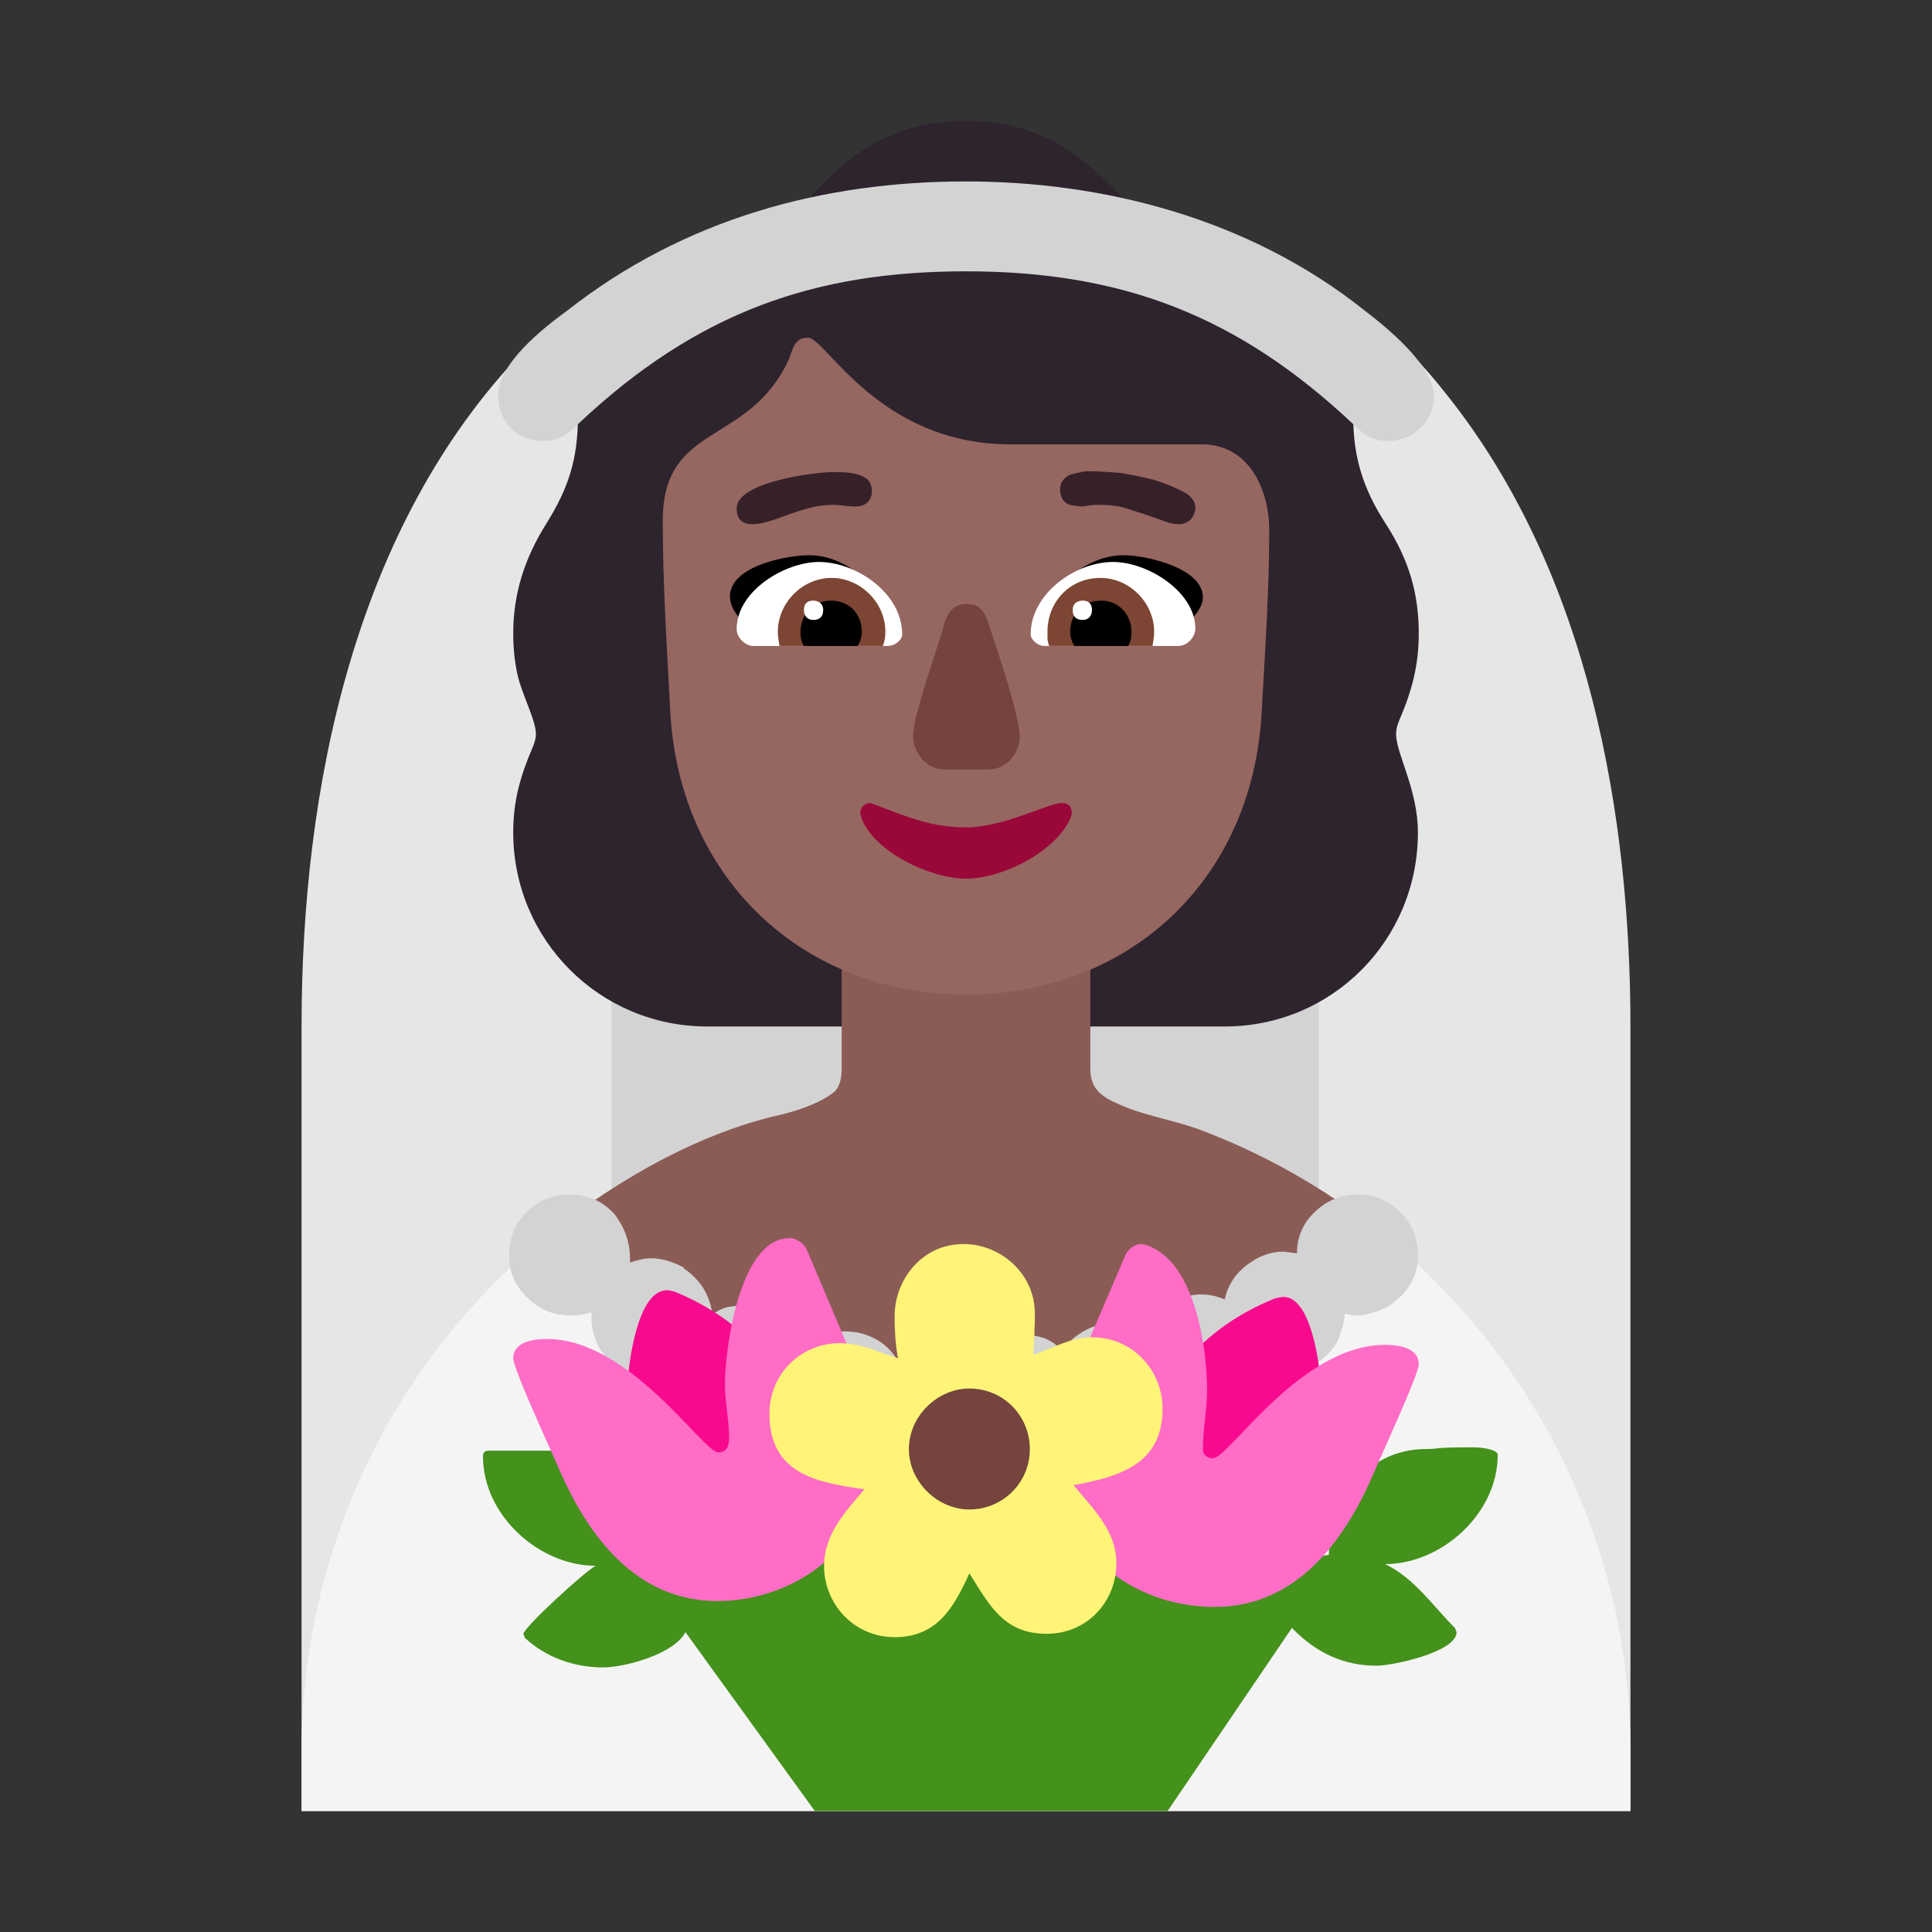 <svg version="1.1" xmlns="http://www.w3.org/2000/svg" viewBox="0 0 2300 2300"><rect x="0" y="0" width="2300" height="2300" fill="#333333" stroke="none"/><g transform="scale(1,-1) translate(-256, -1869)">
		<path d="M2197-287l0 934c0 251-49 538-217 750-29 37-61 72-100 99l-474-467-474 467c-19-13-37-28-53-45-201-209-264-520-264-804l0-934 1582 0 z" fill="#E6E6E6"/>
		<path d="M1826 247l0 759-842 0 0-759 842 0 z" fill="#D3D3D3"/>
		<path d="M1714 647c128 0 230 103 230 231 0 51-26 94-26 117 0 5 1 10 4 17 15 35 23 65 23 103 0 48-12 88-39 130-28 43-39 81-39 128 0 131-107 237-236 237-14 0-23 7-33 17-57 64-110 98-192 98-82 0-135-33-192-98-9-11-18-18-33-18-130 0-237-104-237-236 0-50-11-85-38-128-25-40-39-82-39-130 0-19 2-37 6-53 6-23 21-51 21-67 0-4-1-9-4-16-15-35-23-64-23-101 0-128 103-231 231-231l616 0 z" fill="#2D242D"/>
		<path d="M1394 216c177 0 374 56 503 188-65 51-137 92-215 121-31 11-64 16-93 29-21 9-35 18-35 43l0 210c0 82-66 151-151 151-80 0-145-69-145-148l0-213c0-13-3-23-9-28-16-13-44-23-72-29-103-25-203-87-276-147 128-122 318-177 493-177 z" fill="#8B5C56"/>
		<path d="M2197-287l0 72c0 234-106 459-289 610-110-144-282-228-460-228l-83 0c-180 0-352 84-461 228-185-150-289-379-289-610l0-72 1582 0 z" fill="#F4F4F4"/>
		<path d="M1386 133c5 0 9 0 13 1l12 3c4-1 9-2 15-2l7 0c9 0 15 1 20 4 7-2 14-3 21-3 11 0 22 3 33 10 11 6 19 14 25 23 14-13 30-19 49-19 15 0 29 4 41 13 11 8 20 19 26 32 13-7 26-11 39-11 5 0 10 1 14 2 5 1 8 3 14 3 11 5 20 12 28 21 7 9 12 19 14 30 10-3 19-5 28-5 13 0 26 4 39 11l0 1c10 6 18 14 24 25 5 11 8 22 9 33l13-2c7 0 13 1 19 3 11 3 20 7 28 14 8 6 15 14 20 24 5 9 7 20 7 31 0 20-7 37-21 51-14 14-31 21-51 21-19 0-36-7-50-20-15-14-22-31-22-50l-16 2c-13 0-26-4-38-12-17-11-28-26-32-45-9 4-19 6-28 6-9 0-18-2-26-6l-1 0c-9-4-16-9-23-15-7-7-13-15-16-24-11 8-24 12-39 12l-15-2 0-1c-9-2-18-6-25-11-8-5-15-12-20-20-7 7-14 12-22 15-9 3-18 4-27 4-9 0-17-1-24-4l-21 3c-9 0-16-2-22-5-7 2-14 3-21 3-11 0-22-3-32-9-11-6-19-14-25-23-6 12-15 22-27 29-12 7-25 10-38 10-9 0-18-2-27-5-9-3-16-8-23-15-5 15-13 28-26 37-13 9-28 14-43 14-7 0-14-1-21-2-7-2-13-5-18-9-1 11-5 22-11 32-6 9-14 17-23 23l0 1c-13 7-26 11-39 11-8 0-16-2-25-5l0 4c0 20-6 37-18 53-14 16-32 24-54 24-20 0-37-7-51-21-14-14-21-31-21-51 0-20 7-37 22-51 14-14 31-21 51-21 9 0 18 1 25 4l0-4c0-20 6-37 19-52 13-17 31-25 53-25 15 0 28 4 39 12 1-13 6-25 15-36 8-11 18-20 31-25l1-1c9-3 17-5 25-5 19 0 36 7 50 21 5-15 14-28 27-37 13-10 28-15 43-15 11 0 22 3 33 9 11 5 19 13 26 22 7-11 16-20 27-27 11-7 24-11 37-11 z" fill="#D3D3D3"/>
		<path d="M1646-287l148 218c29-30 62-45 101-45 18 0 95 16 95 40l-2 5c-27 27-48 59-83 76 67 0 134 60 134 130 0 6-17 9-29 9-52 0-39-2-56-2-70 0-116-60-116-126l-14-2c-11 40-52 62-90 62l-604-7c-36 0-74-20-86-57l-12 2c0 67-48 126-116 126l-78 0c-5 0-7-2-7-7 0-70 67-130 134-130-14-8-83-71-86-81l2-5c25-23 58-35 93-35 26 0 85 16 98 42l154-213 420 0 z" fill="#44911B"/>
		<path d="M1761-32l-195 80c49 120 78 222 207 275 4 1 8 2 11 2 37 0 46-101 46-129 0-82-38-152-69-228 z M1072-25l195 80c-48 117-79 223-207 276-4 1-7 2-10 2-38 0-48-101-48-131 0-79 39-157 70-227 z" fill="#F70A8D"/>
		<path d="M1702-44c97 0 154 78 188 156 8 20 55 120 55 133 0 20-25 23-40 23-101 0-186-135-205-135-7 0-12 4-12 11 0 23 5 47 5 70 0 50-14 154-73 173l-5 1c-9 0-17-7-20-15l-51-119c-16-39-30-80-30-123 0-104 87-175 188-175 z M1110-37c96 0 188 70 188 175 0 44-14 86-31 124l-50 118c-3 8-12 15-21 15-60 0-77-133-77-174 0-21 5-43 5-64 0-8-2-17-13-17-18 0-105 135-204 135-15 0-40-3-40-23 0-13 47-114 55-133 35-80 92-156 188-156 z" fill="#FF6DC6"/>
		<path d="M1321-80c50 0 70 34 89 76 24-38 41-72 92-72 48 0 83 38 83 84 0 39-28 65-51 93 55 10 106 25 106 91 0 46-36 85-84 85-25 0-47-13-70-21 1 16 2 33 2 49 0 48-41 83-85 83-49 0-82-42-82-86 0-17 1-33 4-50-23 7-45 18-69 18-47 0-84-37-84-84 0-72 57-82 113-90-23-27-48-54-48-91 0-46 36-85 84-85 z" fill="#FFF478"/>
		<path d="M1410 72c39 0 72 31 72 72 0 39-31 72-72 72-38 0-72-33-72-72 0-39 34-72 72-72 z" fill="#75443E"/>
		<path d="M1406 685c192 0 341 134 352 336 4 72 9 145 9 217 0 48-24 102-80 102l-228 0c-157 0-220 127-241 127-17 0-18-14-23-26-48-104-150-74-150-192 0-76 5-152 9-228 11-198 158-336 352-336 z" fill="#966661"/>
		<path d="M1644 1105c-49 16-95 28-144 44 21 31 54 59 94 59 26 0 94-15 94-50 0-21-30-39-44-53 z M1168 1105c48 17 97 29 145 44-21 29-53 59-94 59-27 0-94-13-94-49 0-23 28-41 43-54 z" fill="#000000"/>
		<path d="M1659 1100c10 0 20 10 20 21 0 43-56 79-98 79-45 0-98-38-98-86 0-7 9-14 16-14l160 0 z M1313 1100c7 0 17 6 17 14 0 49-55 86-99 86-40 0-98-34-98-80 0-10 10-20 20-20l160 0 z" fill="#FFFFFF"/>
		<path d="M1628 1100l-123 0c-1 3-2 6-2 9l0 8c0 35 26 64 63 64 35 0 64-30 64-64 0-7-1-10-2-17 z M1307 1100c2 5 3 10 3 17 0 35-30 64-64 64-35 0-64-30-64-64 0-7 1-10 2-17l123 0 z" fill="#7D4533"/>
		<path d="M1599 1100l-64 0c-3 5-5 11-5 17 0 21 15 37 37 37 22 0 36-18 36-37 0-7-1-12-4-17 z M1277 1100c3 5 5 11 5 17 0 21-15 37-37 37-22 0-36-18-36-37 0-7 1-12 4-17l64 0 z" fill="#000000"/>
		<path d="M1545 1131c7 0 11 5 11 12 0 7-4 11-11 11-7 0-12-4-12-11 0-8 4-12 12-12 z M1224 1131c8 0 12 4 12 12 0 7-5 11-12 11-7 0-11-4-11-11 0-7 4-12 11-12 z" fill="#FFFFFF"/>
		<path d="M1433 953c22 0 37 20 37 39 0 19-16 70-28 107-12 33-12 51-35 51-15 0-22-9-26-21-8-30-38-111-38-136 0-19 15-40 37-40l53 0 z" fill="#75443E"/>
		<path d="M1406 823c43 0 105 31 124 71l2 6c0 9-4 13-12 13-16 0-69-29-114-29-40 0-69 12-108 27l-6 2c-6 0-12-5-12-12l2-7c16-40 82-71 124-71 z" fill="#990839"/>
		<path d="M1152 1245c25 0 58 23 95 23 9 0 19-2 28-2 11 0 19 7 19 18 0 6-2 11-5 14-10 9-29 9-41 9-23 0-115-12-115-43 0-13 6-19 19-19 z M1660 1245c5 0 10 2 14 6 3 4 5 9 5 14 0 7-5 14-15 19-10 5-22 10-35 14-13 3-26 6-39 8l-29 2-13 0-14-3c-5-1-8-3-11-6-3-3-5-7-5-12 0-7 2-12 5-15 3-3 8-5 13-5l8-1 7 1c5 1 10 1 15 1 9 0 18-1 27-3l25-8 23-8c7-3 13-4 19-4 z" fill="#372128"/>
		<path d="M1909 1344c29 0 54 23 54 53 0 37-56 82-82 102-139 111-313 154-475 154-170 0-335-44-475-154-29-21-82-63-82-101 0-29 21-54 53-54 18 0 29 7 42 20 143 135 284 182 462 182 186 0 324-53 461-182 14-13 22-20 42-20 z" fill="#D3D3D3"/>
	</g></svg>
